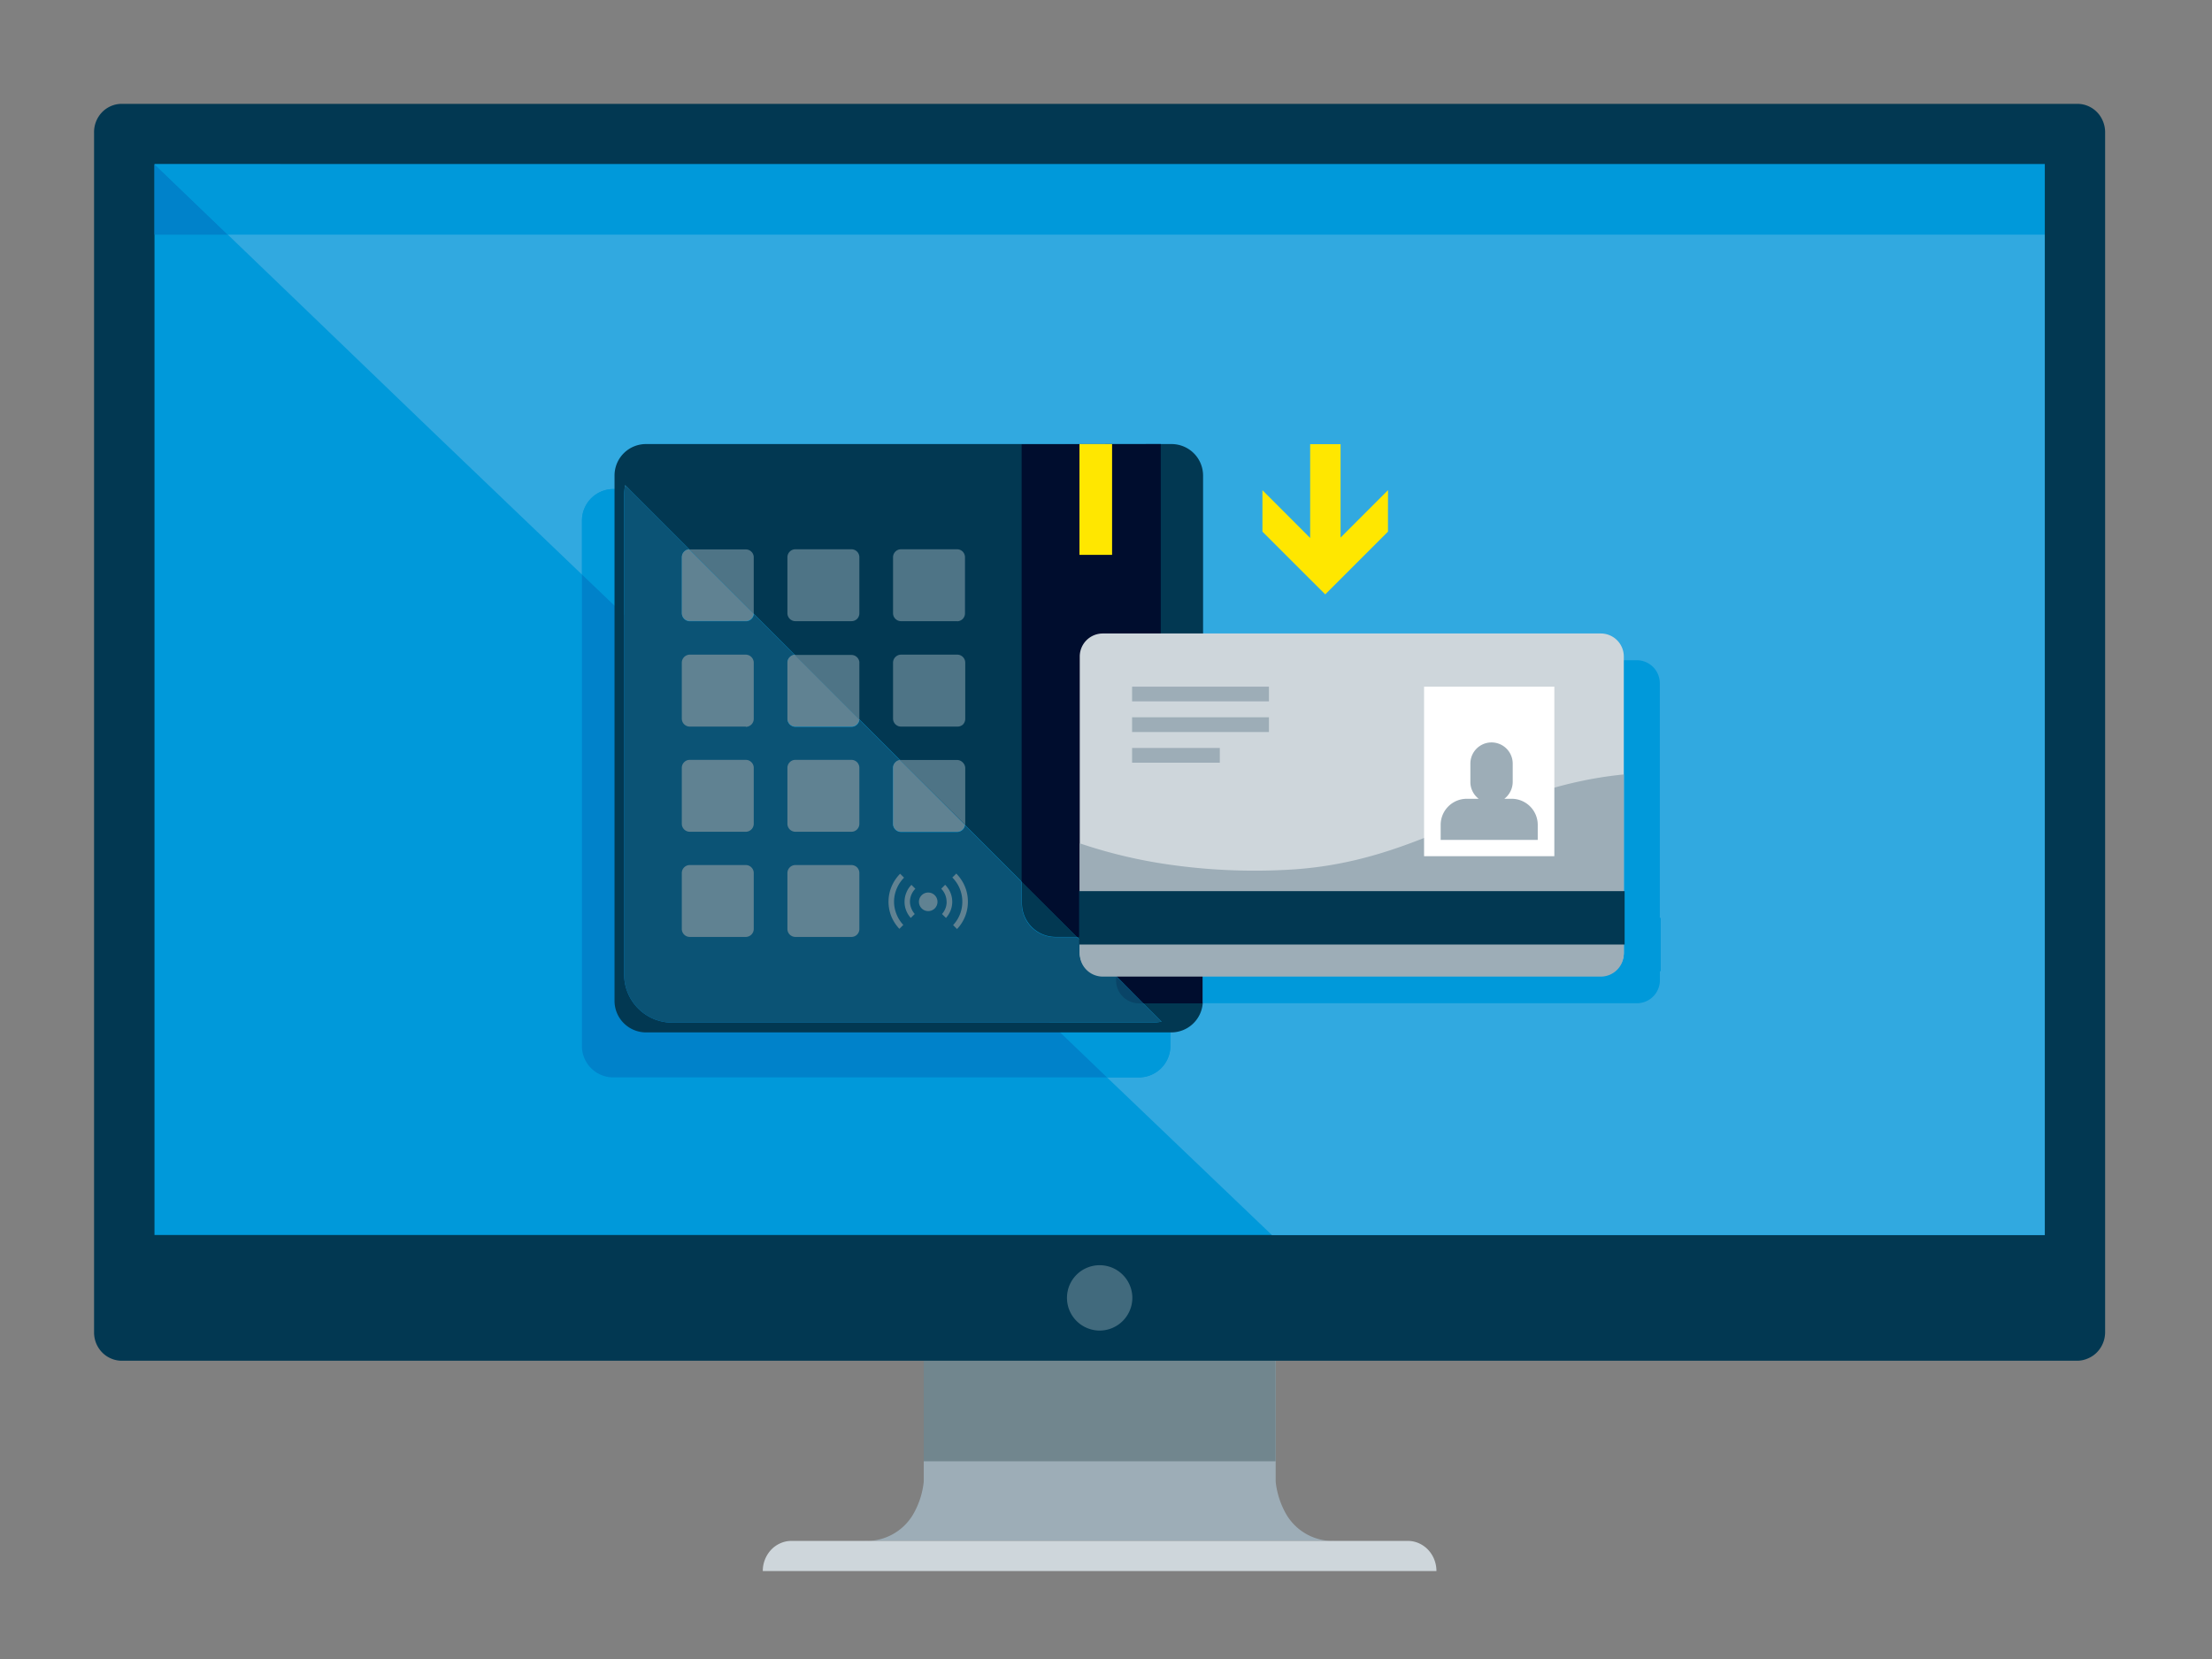 <svg id="Layer_1" data-name="Layer 1" xmlns="http://www.w3.org/2000/svg" viewBox="0 0 440 330"><rect x="0" y="0" width="440" height="330" fill="#808080" stroke="none"/><defs><style>.cls-1{fill:#9dadb7}.cls-2{fill:#ced6db}.cls-4{fill:#023852}.cls-5{fill:#0099da}.cls-6{fill:#0082ca}.cls-10{fill:#608292}.cls-11{fill:#4e7486}.cls-12{fill:#000d2e}.cls-13{fill:#ffe700}</style></defs><path class="cls-1" d="M253.75 294.66v-24h-70v24a14.25 14.25 0 01-.29 1.85 15.88 15.88 0 01-1.47 4.07 10.74 10.74 0 01-10.09 5.93h93.7a10.74 10.74 0 01-10.09-5.93 16.67 16.67 0 01-1.47-4.07 14.25 14.25 0 01-.29-1.85z"/><path class="cls-2" d="M280 306.51H157.44a5.32 5.32 0 00-2.22.47 5.67 5.67 0 00-1.82 1.28 6.18 6.18 0 00-1.67 4.25h134a6.25 6.25 0 00-.45-2.34 6.05 6.05 0 00-1.22-1.91 5.74 5.74 0 00-1.81-1.28 5.4 5.4 0 00-2.25-.47z"/><path fill="#71868e" d="M183.74 270.67h70v20h-70v-20z"/><path class="cls-4" d="M413.22 270.67h-389a5.34 5.34 0 01-2.15-.45 5.41 5.41 0 01-1.75-1.2 5.69 5.69 0 01-1.18-1.79 5.75 5.75 0 01-.43-2.2V26.3a5.71 5.71 0 011.61-4 5.57 5.57 0 011.75-1.2 5.33 5.33 0 012.15-.44h389a5.33 5.33 0 012.15.44 5.52 5.52 0 012.93 3 5.67 5.67 0 01.44 2.19V265a5.76 5.76 0 01-.44 2.2 5.69 5.69 0 01-1.18 1.79 5.41 5.41 0 01-1.75 1.2 5.34 5.34 0 01-2.15.48z"/><path class="cls-5" d="M30.73 245.66h376.01v-213H30.73v213z"/><path class="cls-6" d="M45.31 46.67H30.74v-14l14 13.46z"/><path d="M225.24 258.17a6.51 6.51 0 00-.52-2.54 6.52 6.52 0 00-3.45-3.45 6.5 6.5 0 00-2.53-.51 6.42 6.42 0 00-2.53.51 6.34 6.34 0 00-2.07 1.39 6.46 6.46 0 00-1.9 4.6 6.5 6.5 0 00.51 2.53 6.57 6.57 0 001.39 2.06 6.34 6.34 0 002.07 1.39 6.43 6.43 0 002.53.52 6.5 6.5 0 002.53-.52 6.52 6.52 0 003.45-3.45 6.5 6.5 0 00.52-2.53z" fill="#416a7d"/><path class="cls-5" d="M406.74 32.67v14H45.31l-.56-.54-14-13.46z"/><path d="M406.74 46.67v199H253l-32.8-31.36h6.35a6.27 6.27 0 006.26-6.26V103.54a6.28 6.28 0 00-6.26-6.26H122a6.27 6.27 0 00-6.25 6.26v10.74l-29-27.76-14-13.46-14-13.47-13.44-12.92z" fill="#31a9e0"/><path class="cls-5" d="M232.81 103.54v104.51a6.27 6.27 0 01-6.26 6.26h-6.35l-8.79-8.42-41.54-39.78-41.53-39.79-12.56-12v-10.78a6.27 6.27 0 016.22-6.26h104.55a6.28 6.28 0 016.26 6.26z"/><path class="cls-6" d="M220.2 214.31H122a6.25 6.25 0 01-6.25-6.26v-93.77l12.56 12 41.53 39.79 41.54 39.78z"/><path class="cls-4" d="M221.84 182.57h.16v-46.68a4.58 4.58 0 014.56-4.56h12.75V94.59a6.27 6.27 0 00-6.31-6.26H128.5a6.25 6.25 0 00-6.26 6.26V199.1a6.27 6.27 0 006.26 6.26H233a6.28 6.28 0 006.24-5.78h-11.81l3.63 3.63a8 8 0 01-1 .15 8.43 8.43 0 01-1 .06h-95.34a9.58 9.58 0 01-9.57-9.57V98.5a8.31 8.31 0 01.06-1 8 8 0 01.15-1l97.6 97.6v-.92h-.12z"/><path d="M231.06 203.21a8 8 0 01-1 .15 8.43 8.43 0 01-1 .06h-95.34a9.58 9.58 0 01-9.57-9.57V98.5a8.31 8.31 0 01.06-1 8 8 0 01.15-1l12.76 12.76a1.49 1.49 0 00-1 .45 1.57 1.57 0 00-.47 1.12V122a1.59 1.59 0 001.58 1.58h11.15a1.58 1.58 0 001.11-.46 1.56 1.56 0 00.46-1l8.16 8.16a1.53 1.53 0 00-1 .46 1.55 1.55 0 00-.47 1.11V143a1.59 1.59 0 001.58 1.58h11.15a1.56 1.56 0 001.57-1.45l6.78 6.78 1.31 1.31a1.54 1.54 0 00-.91.44 1.57 1.57 0 00-.47 1.12v11.14a1.59 1.59 0 001.58 1.58h11.15a1.61 1.61 0 001.12-.46 1.57 1.57 0 00.44-.91l11.3 11.3v4.27a6.71 6.71 0 006.72 6.72h4.27z" fill="#0b5375"/><path class="cls-10" d="M149.92 122.07a1.56 1.56 0 01-.46 1 1.58 1.58 0 01-1.11.46H137.2a1.59 1.59 0 01-1.58-1.58v-11.11a1.57 1.57 0 01.47-1.12 1.49 1.49 0 011-.45z"/><path class="cls-11" d="M149.93 110.84V122a.28.28 0 010 .09l-12.8-12.8h11.23a1.54 1.54 0 011.11.46 1.57 1.57 0 01.46 1.09zM169.36 123.56h-11.15a1.59 1.59 0 01-1.58-1.58v-11.14a1.57 1.57 0 01.47-1.12 1.54 1.54 0 011.11-.46h11.15a1.58 1.58 0 011.12.46 1.61 1.61 0 01.46 1.12V122a1.61 1.61 0 01-.46 1.12 1.62 1.62 0 01-1.12.44zM190.37 123.56h-11.15a1.59 1.59 0 01-1.58-1.58v-11.14a1.57 1.57 0 01.47-1.12 1.54 1.54 0 011.11-.46h11.15a1.56 1.56 0 011.12.46 1.61 1.61 0 01.46 1.12V122a1.57 1.57 0 01-1.58 1.58z"/><path class="cls-10" d="M148.35 144.53H137.2a1.59 1.59 0 01-1.58-1.58V131.8a1.61 1.61 0 011.58-1.58h11.15a1.61 1.61 0 011.58 1.58V143a1.59 1.59 0 01-1.58 1.58zM170.93 143.08a1.56 1.56 0 01-1.57 1.45h-11.15a1.59 1.59 0 01-1.58-1.58V131.8a1.55 1.55 0 01.47-1.11 1.53 1.53 0 011-.46z"/><path class="cls-11" d="M170.94 131.8V143a.57.57 0 010 .13l-12.85-12.85h11.28a1.59 1.59 0 011.58 1.58zM190.37 144.53h-11.15a1.59 1.59 0 01-1.58-1.58V131.8a1.61 1.61 0 011.58-1.58h11.15a1.59 1.59 0 011.63 1.58V143a1.62 1.62 0 01-.46 1.12 1.61 1.61 0 01-1.17.41z"/><path class="cls-10" d="M148.35 165.45H137.2a1.59 1.59 0 01-1.58-1.58v-11.14a1.57 1.57 0 01.47-1.12 1.54 1.54 0 011.11-.46h11.15a1.54 1.54 0 011.11.46 1.57 1.57 0 01.47 1.12v11.14a1.59 1.59 0 01-1.58 1.58zM169.36 165.45h-11.15a1.59 1.59 0 01-1.58-1.58v-11.14a1.57 1.57 0 01.47-1.12 1.54 1.54 0 011.11-.46h11.15a1.58 1.58 0 011.12.46 1.61 1.61 0 01.46 1.12v11.14a1.61 1.61 0 01-.46 1.12 1.62 1.62 0 01-1.12.46zM191.93 164.08a1.57 1.57 0 01-.44.91 1.61 1.61 0 01-1.12.46h-11.15a1.59 1.59 0 01-1.58-1.58v-11.14a1.57 1.57 0 01.47-1.12 1.54 1.54 0 01.91-.44z"/><path class="cls-11" d="M192 152.73v11.14a.75.75 0 010 .21l-13-12.91a.68.68 0 01.2 0h11.15a1.56 1.56 0 011.12.46 1.61 1.61 0 01.53 1.1z"/><path class="cls-10" d="M148.35 186.37H137.2a1.59 1.59 0 01-1.58-1.58v-11.14a1.59 1.59 0 011.58-1.58h11.15a1.59 1.59 0 011.58 1.58v11.14a1.59 1.59 0 01-1.58 1.58zM169.36 186.37h-11.15a1.59 1.59 0 01-1.58-1.58v-11.14a1.59 1.59 0 011.58-1.58h11.15a1.62 1.62 0 011.12.46 1.61 1.61 0 01.46 1.12v11.14a1.57 1.57 0 01-1.58 1.58z"/><path class="cls-4" d="M214.22 186.37H210a6.71 6.71 0 01-6.72-6.72v-4.27z"/><path class="cls-12" d="M230.89 88.33v91.32a6.71 6.71 0 01-6.72 6.72h-9.95l-11-11v-87z"/><path class="cls-13" d="M214.72 110.37h6.49V88.33h-6.49v22.04z"/><path class="cls-12" d="M239.27 131.33v68.25h-11.84l-5.43-5.47v-.92h-.12v-10.62h.12v-46.68a4.58 4.58 0 014.56-4.56z"/><path d="M222 194.11l5.47 5.47h-.91A4.58 4.58 0 01222 195z" opacity=".2" fill="#000d2e"/><path class="cls-5" d="M330.35 182.57v10.62h-.17V195a4.58 4.58 0 01-4.56 4.56h-86.37v-68.23h86.35a4.58 4.58 0 014.56 4.56v46.68z"/><path class="cls-2" d="M323 189.49a4.58 4.58 0 01-4.56 4.56h-99.1a4.58 4.58 0 01-4.56-4.56v-58.92a4.58 4.58 0 014.56-4.56h99.1a4.58 4.58 0 014.56 4.56v58.92z"/><path class="cls-1" d="M219.33 194.26h99.1a4.58 4.58 0 004.57-4.56v-35.65c-13.31 1.32-23.17 5.68-33.11 9.9s-20 8.3-33.56 9.05a119.91 119.91 0 01-24.78-1.17 98.68 98.68 0 01-16.77-4.08v21.95a4.58 4.58 0 004.56 4.56zM242.64 151.71H225.19V148.78H242.64V151.71zM252.41 139.51h-27.22v-2.92h27.22v2.92zM252.41 145.61h-27.22V142.68h27.22V145.61z"/><path fill="#fff" d="M283.27 136.59h25.91v33.72h-25.91v-33.72z"/><path class="cls-4" d="M323.16 177.26H214.65v10.62H323.16v-10.62z"/><path class="cls-1" d="M300.71 158.89h-1.47a4.27 4.27 0 001.66-3.33v-3.67a4.21 4.21 0 00-8.42 0v3.67a4.08 4.08 0 00.45 1.88 4.23 4.23 0 001.2 1.45h-2.38a5.19 5.19 0 00-5.18 5.18v3h19.31v-3a5.19 5.19 0 00-5.17-5.18z"/><path class="cls-13" d="M260.61 107.01V88.35h6.05v18.59l4.72-4.72 4.72-4.72-.01 4.13v4.12l-6.24 6.24-6.24 6.24-6.25-6.24-6.24-6.24v-8.24l4.75 4.75 4.74 4.75z"/><path class="cls-10" d="M186.48 179.38a1.84 1.84 0 00-.54-1.3 1.86 1.86 0 00-1.31-.54 1.84 1.84 0 00-1.84 1.84 1.86 1.86 0 00.54 1.31 1.84 1.84 0 001.3.54 1.84 1.84 0 001.85-1.85zM181 179.38a3.67 3.67 0 011.08-2.59l-.39-.39-.39-.39a4.55 4.55 0 00-1 1.52 4.77 4.77 0 00-.37 1.85 4.62 4.62 0 00.33 1.75 4.79 4.79 0 00.91 1.46l.39-.39.4-.39a3.73 3.73 0 01-.68-1.11 3.6 3.6 0 01-.28-1.32zM188.3 179.38a3.6 3.6 0 01-.24 1.32 3.73 3.73 0 01-.68 1.11l.39.39.4.39a5 5 0 00.91-1.46A4.74 4.74 0 00188 176l-.39.39-.39.39a3.72 3.72 0 011.07 2.59zM177.84 179.38a6.7 6.7 0 01.54-2.64 6.9 6.9 0 011.45-2.16l-.39-.39-.39-.39a8.1 8.1 0 00-1.69 2.51 7.84 7.84 0 00-.05 6 8.14 8.14 0 001.59 2.45l.39-.39.39-.4a6.5 6.5 0 01-1.34-2.1 6.64 6.64 0 01-.5-2.49z"/><path class="cls-10" d="M191.42 179.38a6.77 6.77 0 01-1.83 4.63l.39.4.39.39a7.93 7.93 0 001.58-2.45 7.75 7.75 0 00.58-3 7.87 7.87 0 00-.62-3.07 8.1 8.1 0 00-1.69-2.51l-.39.39-.4.39a6.76 6.76 0 011.46 2.16 6.87 6.87 0 01.53 2.67z"/></svg>